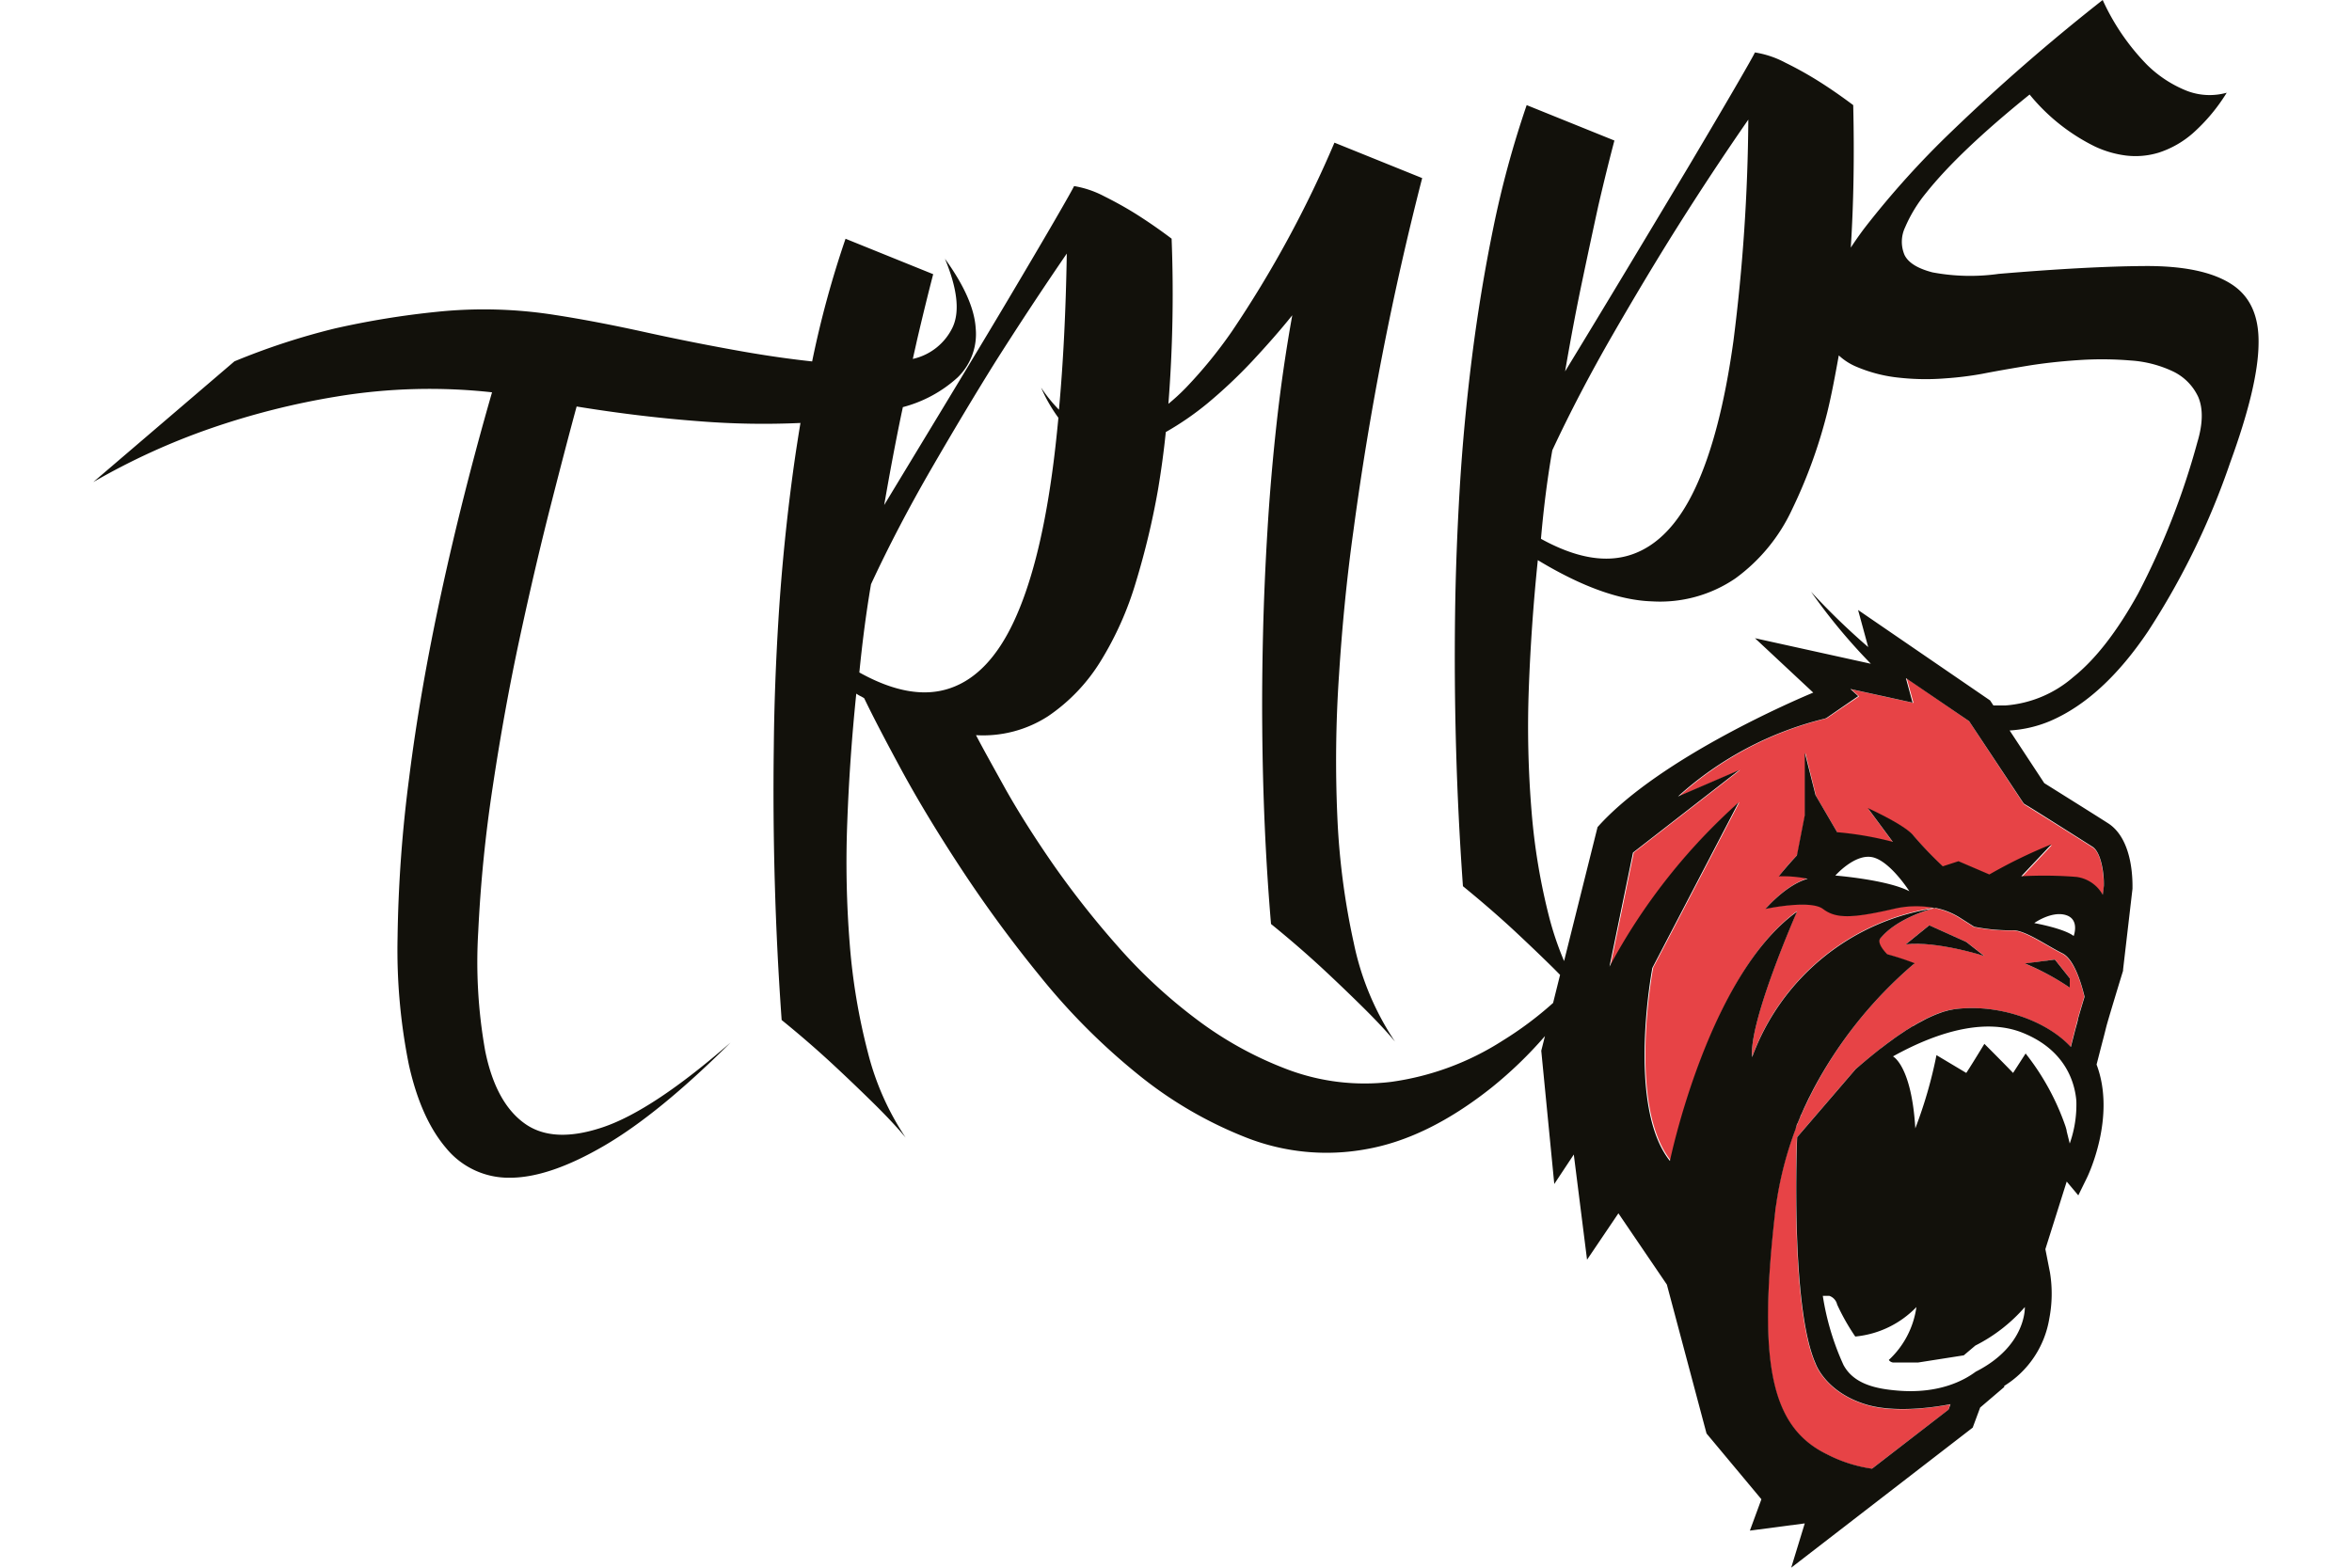 <svg id="Capa_1" data-name="Capa 1" xmlns="http://www.w3.org/2000/svg" viewBox="0 0 300 200"><defs><style>.cls-1{fill:#e74346;}.cls-2{fill:#12110b;}</style></defs><title>trips_logo</title><path class="cls-1" d="M268.21,114.24l.14-1.14c0-1.65-.36-4.35-1.45-5-2.6-1.66-8.32-5.24-8.38-5.27l-.38-.24-.25-.38L251.16,92l-7.95-5.45.86,3.13-3.36-.74-4.58-1,1,.9L235,90.27l-1.75,1.2-.18.13-.21.08a43.22,43.22,0,0,0-18.73,9.94l7.83-3.39-13.57,10.54-3,14.56a76.45,76.45,0,0,1,16.48-21l-11,21.11s-3.36,17.59,2.24,24.62c0,0,4.88-23.66,16.11-31.82,0,0-6.2,14.07-5.72,18.55a29.45,29.45,0,0,1,23.38-19,12.47,12.47,0,0,0-5.35.1c-5.34,1.23-7.31,1.23-8.94,0s-7.34,0-7.34,0,2.62-3.08,5.39-3.85a16,16,0,0,0-3.69-.31s1-1.32,2.31-2.67l1-5.14V96l1.38,5.55,2.74,4.71a41.5,41.5,0,0,1,7.1,1.24l-3.19-4.32s4.78,2.16,5.86,3.55a53.06,53.06,0,0,0,3.71,3.89l2-.66,3.94,1.7a63.64,63.64,0,0,1,7.93-3.86l-3.85,4.09a54.13,54.13,0,0,1,7,.07A4.56,4.56,0,0,1,268.21,114.24Z"/><path class="cls-1" d="M263,121.65c-2.16-1.08-4.93-3.08-6.47-2.93a23.59,23.59,0,0,1-4.77-.46l-1.7-1.08a9.19,9.19,0,0,0-3.3-1.33c-.89.24-5,1.44-7,3.93-.49.6.9,2,.9,2a31.62,31.62,0,0,1,3.5,1.15,53.86,53.86,0,0,0-15,20.7h0v0h0a45.34,45.34,0,0,0-2.76,10.9c-2.24,19.51-.54,27.54,6.56,31a17.9,17.9,0,0,0,5.79,1.86l9.75-7.52c.09-.23.17-.47.26-.7-2.74.51-7.27,1.08-10.7.06-5.25-1.58-6.51-5.24-6.51-5.24-3.27-7.32-2.35-28.89-2.35-28.89l7.43-8.65c4.21-3.67,9.06-7.21,12.57-7.69,5.52-.76,11.76,1.39,14.91,4.81.16-.65.33-1.31.5-2,.21-.82.36-1.4.41-1.58.09-.39.44-1.55.83-2.84C265.44,125.38,264.52,122.39,263,121.65Zm-19.93-1.17,3-2.43,4.77,2.14,2.27,1.77S247.06,120,243.11,120.48ZM264,126a30.49,30.49,0,0,0-5.71-3.07l3.82-.52,1.89,2.39Z"/><path class="cls-2" d="M246.08,118.05l-3,2.43c3.95-.47,10,1.48,10,1.48l-2.27-1.78Z"/><path class="cls-2" d="M258.27,122.91A31.73,31.73,0,0,1,264,126v-1.19l-1.9-2.39Z"/><path class="cls-2" d="M284.54,36.2q-3.65-2.31-11-2.26t-18.61,1a26.06,26.06,0,0,1-8.43-.19c-1.89-.49-3.08-1.22-3.57-2.21A4.29,4.29,0,0,1,243,29a18,18,0,0,1,2.67-4.38q4.22-5.31,13.21-12.56a24.93,24.93,0,0,0,8.35,6.64,13.21,13.21,0,0,0,3.92,1.14,10.15,10.15,0,0,0,4.24-.38,12.44,12.44,0,0,0,4.33-2.48,23.13,23.13,0,0,0,4.3-5.15,8.09,8.09,0,0,1-5.08-.24,15.25,15.25,0,0,1-5.07-3.31A28.91,28.91,0,0,1,268.2,0,253.32,253.32,0,0,0,249,16.7a113.37,113.37,0,0,0-11.22,12.45c-.63.84-1.2,1.66-1.71,2.44q.54-8.43.31-18.18c-1.5-1.12-3-2.17-4.54-3.13A46.41,46.41,0,0,0,227.73,8a12.29,12.29,0,0,0-3.89-1.31q-.15.38-2.49,4.41t-5.92,10.06q-3.59,6-7.8,13t-8,13.22q1.09-6.37,2.23-11.75c.75-3.58,1.42-6.69,2-9.35q1.09-4.69,2.06-8.35l-11.19-4.52a125.9,125.9,0,0,0-4.26,15.67q-1.68,8.22-2.73,16.6t-1.55,16.64q-.49,8.28-.59,15.79-.24,17.63,1,34.95c2.22,1.81,4.33,3.63,6.34,5.48,1.72,1.6,3.47,3.27,5.23,5l.82.83-.89,3.58a45,45,0,0,1-6.45,4.82,35.19,35.19,0,0,1-14.2,5.25,27.91,27.91,0,0,1-13.06-1.52,46.41,46.41,0,0,1-11.73-6.43,66.43,66.43,0,0,1-10.12-9.38,116.59,116.59,0,0,1-8.21-10.42q-3.58-5.17-6.08-9.61c-1.66-3-2.92-5.25-3.76-6.87a15.24,15.24,0,0,0,9.21-2.43,23,23,0,0,0,6.68-7,41.7,41.7,0,0,0,4.51-10.12A99.88,99.88,0,0,0,147.7,62.5c.4-2.38.74-4.83,1-7.38A37.58,37.58,0,0,0,154,51.47a63.5,63.5,0,0,0,5.71-5.38c1.86-2,3.56-3.92,5.12-5.87q-1.23,6.84-2,13.82t-1.17,13.72q-.41,6.75-.56,13.1T161,92.79q.1,13.08,1.12,25.09,3.33,2.7,6.34,5.47,2.59,2.4,5.23,5t4.25,4.54a35.47,35.47,0,0,1-5.26-12.57,93.07,93.07,0,0,1-2.1-16.1,161.55,161.55,0,0,1,.21-18.07c.4-6.27,1-12.44,1.85-18.5a387.5,387.5,0,0,1,8.76-44.93l-11.19-4.52a143.29,143.29,0,0,1-13.07,24.06,58.36,58.36,0,0,1-5.87,7.2,26.35,26.35,0,0,1-2.24,2.06,180.34,180.34,0,0,0,.41-21.07c-1.49-1.13-3-2.17-4.53-3.14q-1.92-1.2-4.09-2.28A12.63,12.63,0,0,0,137,23.74c-.11.25-.93,1.72-2.49,4.41s-3.54,6.05-5.92,10.06-5,8.35-7.81,13-5.49,9.06-8,13.22q1.1-6.37,2.22-11.74c.06-.26.11-.5.16-.75a16.62,16.62,0,0,0,7-3.8,7.71,7.71,0,0,0,2.29-6.27q-.23-3.75-3.92-8.86,2.36,5.7,1,8.7a7.39,7.39,0,0,1-5.1,4.08c.19-.86.38-1.68.55-2.46q1.1-4.7,2.05-8.35l-11.18-4.52a126.53,126.53,0,0,0-4.26,15.65q-4.18-.45-8.7-1.24-6.32-1.11-12.63-2.5T70.83,40.19a58,58,0,0,0-15-.42A108.67,108.67,0,0,0,42.73,41.9,88.38,88.38,0,0,0,29.9,46.1l-18,15.4a86.22,86.22,0,0,1,15-6.86A97.12,97.12,0,0,1,43,50.58a72.57,72.57,0,0,1,19.76-.53Q59,63.11,56.29,75.62t-4.1,23.59a173.8,173.8,0,0,0-1.48,20.44,74,74,0,0,0,1.44,16.18q1.51,6.81,4.72,10.6a10.31,10.31,0,0,0,8.19,3.82q5,0,12-4.08T93.19,133q-9.94,8.67-16.3,10.81t-10-.5q-3.66-2.64-5-9.22A64.43,64.43,0,0,1,61,118.86a178.32,178.32,0,0,1,1.85-18.5q1.48-9.87,3.47-19.1t4-17.07q2-7.83,3.23-12.33,8.1,1.32,15.76,1.89a103.11,103.11,0,0,0,12.79.21c-.49,2.92-.91,5.84-1.28,8.78q-1.05,8.38-1.55,16.65T98.7,95.18q-.24,17.61,1,34.95,3.33,2.7,6.33,5.47,2.59,2.4,5.24,5t4.25,4.54a34.84,34.84,0,0,1-4.82-10.87,79.1,79.1,0,0,1-2.31-13.76,131.13,131.13,0,0,1-.32-15.61q.3-8.17,1.15-16.41a3.31,3.31,0,0,0,.5.3,4.4,4.4,0,0,1,.51.29q1.52,3.18,4.67,9t7.64,12.66a165.59,165.59,0,0,0,10.16,13.85A82.82,82.82,0,0,0,145.07,137a52,52,0,0,0,14,8.17,28,28,0,0,0,15.17,1.44q7.84-1.37,16-7.85a52.63,52.63,0,0,0,6.82-6.58l-.47,1.87,1.66,17,2.49-3.76,1.69,13.42,4-5.92,6.18,9.09,5.06,19,7,8.39-1.47,4,7-.92L228.47,200l23.15-17.87.95-2.56,3.07-2.62,0-.14a12.48,12.48,0,0,0,5.75-8.59,16.79,16.79,0,0,0,.09-5.86l-.59-3,2.72-8.62,1.48,1.76,1.08-2.2c.16-.32,3.77-7.82,1.25-14.49.32-1.24.61-2.38.84-3.25s.36-1.43.41-1.61c.19-.75,1.6-5.39,2.13-7.11l0-.14L272,113.39v0c0-.64.19-6.27-3.14-8.38-2.27-1.45-6.9-4.34-8.11-5.1l-4.42-6.72a15.64,15.64,0,0,0,5.16-1.2Q268.23,89.1,274,80.52a96.55,96.55,0,0,0,10.45-21.47q3.57-9.78,3.63-15.16C288.16,40.3,287,37.74,284.54,36.2ZM121.21,87.79q-4.93,1.71-11.6-2,.6-6.06,1.49-11.26,3.38-7.27,7.69-14.72t8.13-13.58q4.54-7.16,9.15-13.88-.18,11-1,19.92a18.71,18.71,0,0,1-2.28-2.83A19.74,19.74,0,0,0,135,53.3c-.24,2.54-.51,5-.83,7.26q-1.65,11.86-4.84,18.7T121.21,87.79ZM198,57.44q3.39-7.26,7.69-14.72t8.14-13.57Q218.33,22,223,15.26a235,235,0,0,1-1.9,28.25c-1.1,7.91-2.71,14.13-4.84,18.7s-4.83,7.4-8.12,8.53-7.15.45-11.59-2Q197.08,62.66,198,57.44ZM252,175c-1.43,1.07-4.63,2.85-9.93,2.41-2.68-.22-5.59-.78-6.93-3.27a33.47,33.47,0,0,1-2.64-8.82h.83a1.53,1.53,0,0,1,1,1.11,27.93,27.93,0,0,0,2.31,4.08,12.47,12.47,0,0,0,7.8-3.76,11.32,11.32,0,0,1-3.52,6.75.78.78,0,0,0,.51.32h3.25l5.8-.91,1.48-1.25a20.7,20.7,0,0,0,6.31-4.91S258.51,171.7,252,175Zm12-29.1s-.23-.94-.4-1.61a.31.31,0,0,0,0-.08c-.05-.19-.1-.38-.16-.56h0a31.6,31.6,0,0,0-5.07-9.25l-1.6,2.48c-1.58-1.64-3.66-3.71-3.66-3.71-1.9,3.12-2.31,3.71-2.31,3.71L247,134.61a57,57,0,0,1-2.7,9.34c-.48-8-2.85-9.18-2.85-9.18,6.21-3.45,12.09-4.82,16.57-3,5.54,2.24,6.64,6.47,6.82,8.68A14.9,14.9,0,0,1,264,145.88ZM265.05,130c0,.17-.19.76-.4,1.57l-.51,2c-3.14-3.42-9.38-5.57-14.9-4.81l-.64.12-.22.06-.44.12-.27.09-.41.15-.29.11-.43.18-.29.13-.45.21-.27.14-.52.28-.23.12c-.25.14-.5.28-.75.44l-.05,0-.72.45a1.64,1.64,0,0,0-.22.14l-.57.38-.24.16-.56.39-.23.17-.59.43-.19.14-.68.52-.1.07c-1.09.85-2.17,1.75-3.21,2.66l-7.44,8.66s-.91,21.57,2.36,28.89c0,0,1.25,3.66,6.51,5.23,3.42,1,8,.46,10.69-.06-.08.23-.17.47-.26.7l-9.75,7.53a18,18,0,0,1-5.79-1.86c-7.09-3.48-8.79-11.51-6.55-31,0-.22.05-.44.09-.67a45.44,45.44,0,0,1,2.53-9.87.31.31,0,0,1,0-.07h0l.1-.28h0v0h0c0-.14.11-.27.16-.4l.33-.79c0-.11.09-.21.14-.32.13-.29.25-.58.38-.86l.1-.21.44-.93.06-.11.51-1v0A54.65,54.65,0,0,1,244,123.07l0,0,.23-.18a35,35,0,0,0-3.51-1.15s-1.38-1.34-.9-2c2-2.48,6.1-3.68,7-3.92a9.18,9.18,0,0,1,3.29,1.33l1.7,1.08a24.37,24.37,0,0,0,4.77.46c1.55-.16,4.32,1.85,6.48,2.93,1.48.73,2.39,3.73,2.83,5.54C265.49,128.47,265.15,129.63,265.05,130Zm-5.55-12.26s2.19-1.55,4-1,1,2.67,1,2.67C263.22,118.43,259.5,117.77,259.5,117.77Zm-1.61-15.59.25.37.39.24c.06,0,5.78,3.62,8.38,5.27,1.08.69,1.49,3.39,1.44,5l-.14,1.13a4.51,4.51,0,0,0-3.39-2.29,53,53,0,0,0-7-.08l3.85-4.08a63.72,63.72,0,0,0-7.92,3.85l-3.94-1.69-2,.65a50.45,50.45,0,0,1-3.72-3.89c-1.07-1.39-5.85-3.54-5.85-3.54l3.19,4.31a42.11,42.11,0,0,0-7.1-1.23l-2.75-4.72L230.2,96v8l-1,5.13c-1.27,1.35-2.32,2.67-2.32,2.67a16,16,0,0,1,3.69.31c-2.77.77-5.38,3.85-5.38,3.85s5.7-1.23,7.33,0,3.6,1.24,9,0a12.42,12.42,0,0,1,5.34-.1,29.44,29.44,0,0,0-23.37,19c-.48-4.47,5.72-18.55,5.72-18.55C217.88,124.44,213,148.11,213,148.11c-5.59-7-2.24-24.63-2.24-24.63l11-21.11a76.45,76.45,0,0,0-16.47,20.95l3-14.55,13.57-10.54-7.83,3.38a43.26,43.26,0,0,1,18.72-9.93l.21-.08.19-.13,1.74-1.2,2.13-1.46-1-.91,4.57,1,3.36.74-.85-3.13L251.16,92ZM243.54,113.7c-2.85-1.48-9.44-2-9.44-2s2.48-2.82,4.73-2.34S243.54,113.7,243.54,113.7Zm36.74-57.3a96.31,96.31,0,0,1-7.57,19.34q-4,7.23-8.26,10.64A14.88,14.88,0,0,1,255.8,90c-.51,0-1,0-1.54,0l-.42-.64L237,77.82l1.29,4.73A89,89,0,0,1,231,75.49a73.9,73.9,0,0,0,7.63,9.19l-14.78-3.26,7.43,6.94c-2.17.9-19.3,8.23-27.24,16.86l-.27.3-4.27,17.09a40.26,40.26,0,0,1-1.84-5.37,80.06,80.06,0,0,1-2.31-13.76A131.25,131.25,0,0,1,195,87.86q.3-8.16,1.15-16.4,8.38,5.07,14.58,5.26a17.05,17.05,0,0,0,10.62-2.93,22.69,22.69,0,0,0,7.23-8.8,64.16,64.16,0,0,0,4.5-12.42c.56-2.29,1-4.7,1.46-7.23a7.63,7.63,0,0,0,2.28,1.46,18.7,18.7,0,0,0,5.47,1.39,30.88,30.88,0,0,0,5.84.08,42.55,42.55,0,0,0,4.7-.58c1.58-.31,3.45-.64,5.63-1s4.4-.6,6.68-.75a44,44,0,0,1,6.61.05,14.85,14.85,0,0,1,5.43,1.4,6.75,6.75,0,0,1,3.22,3.28C281,52.11,281,54,280.28,56.4Z"/></svg>